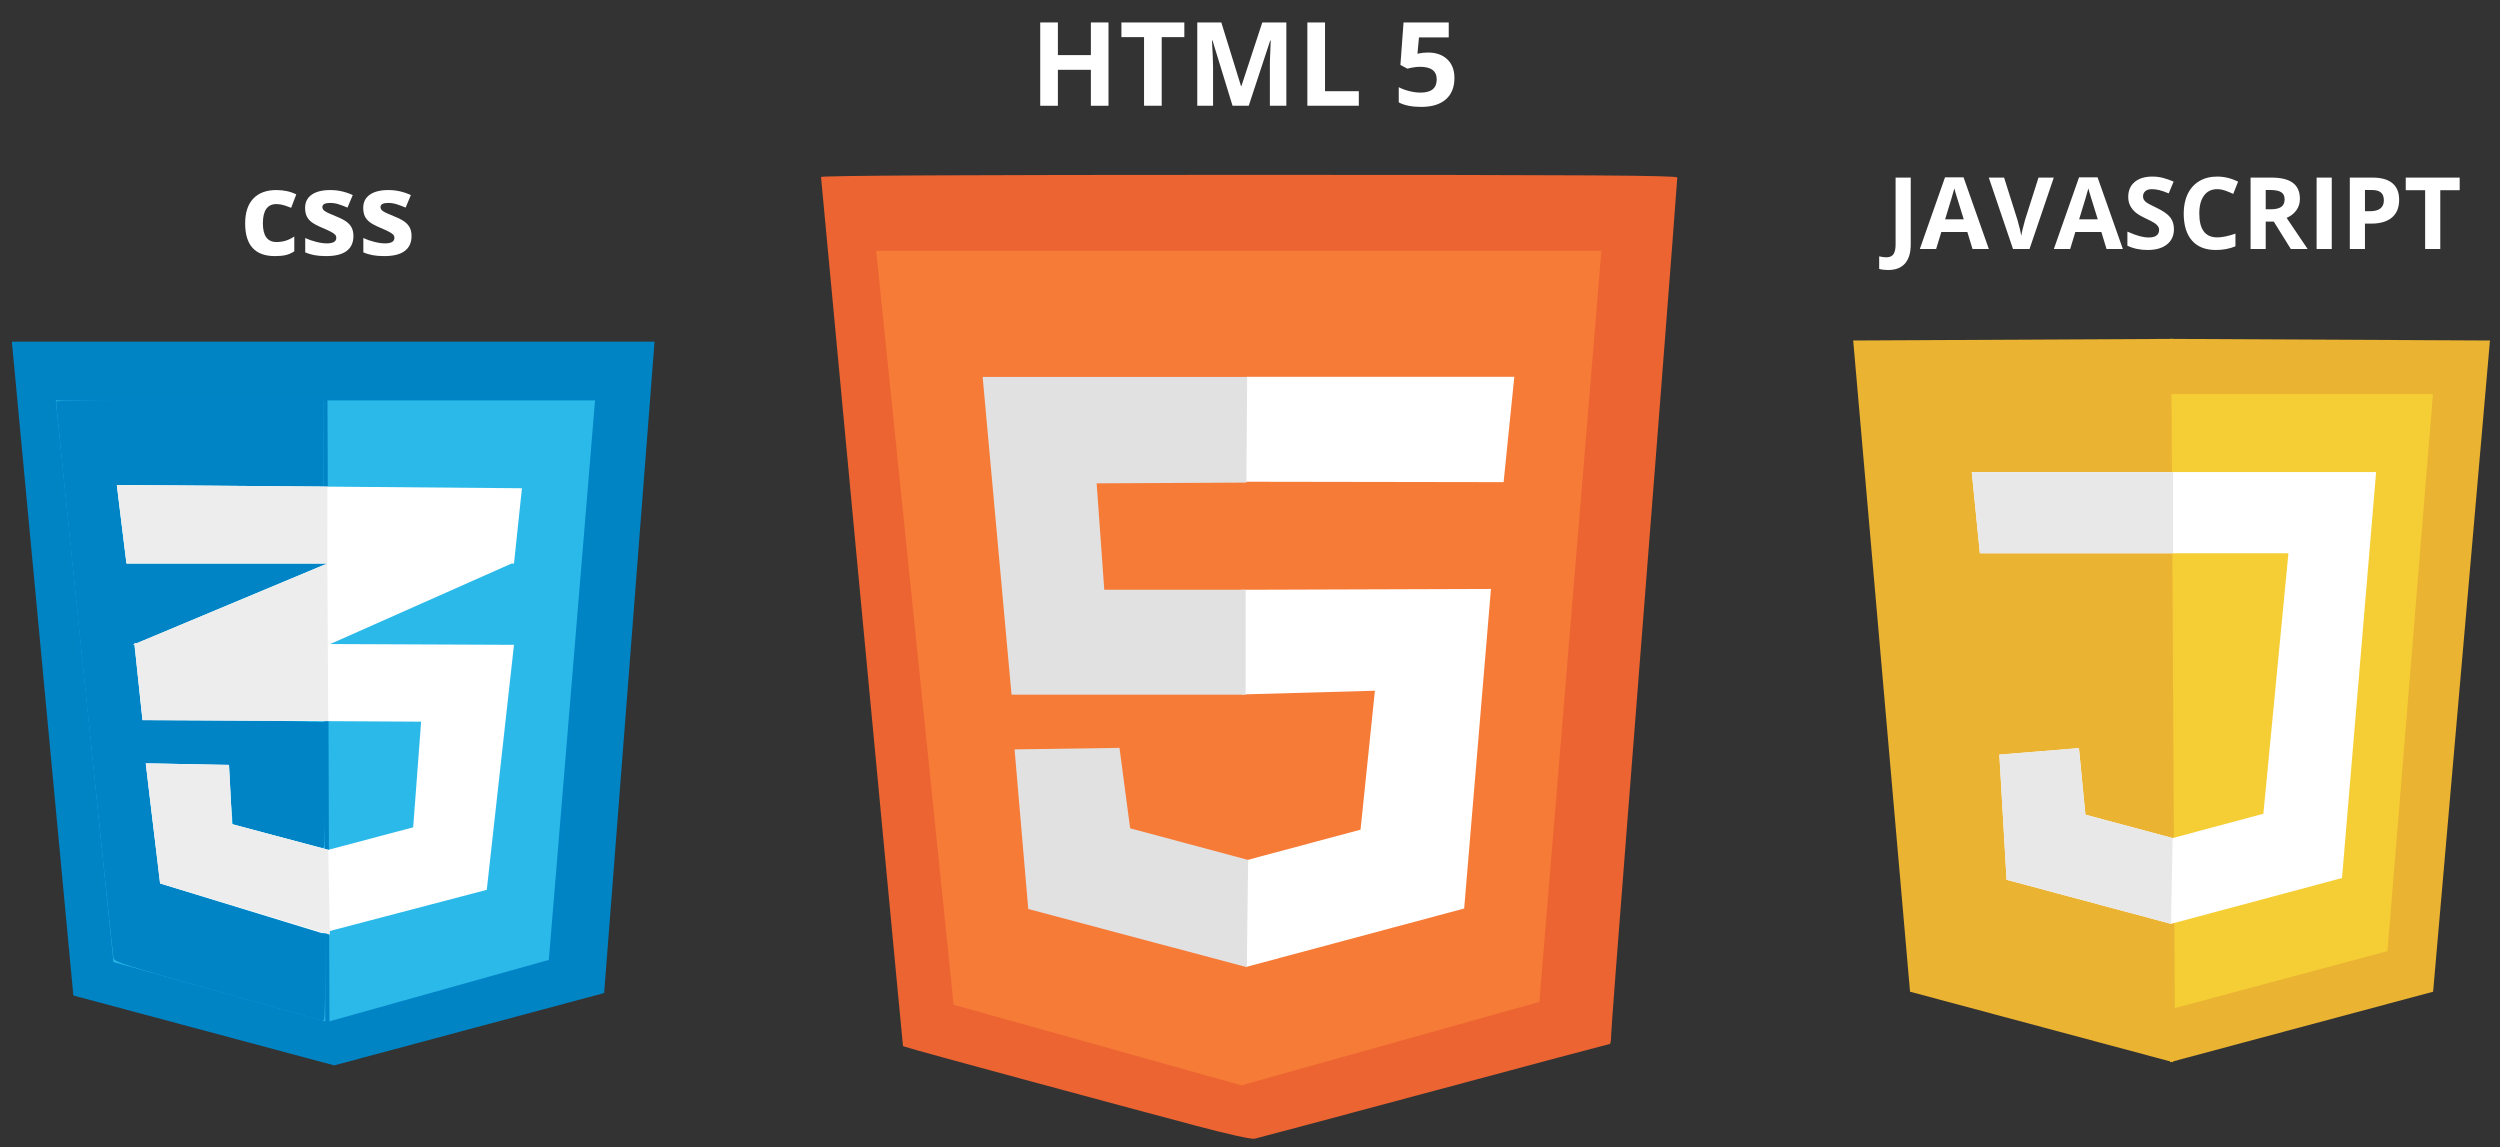 <?xml version="1.0" encoding="UTF-8" standalone="no"?>
<!-- Created with Inkscape (http://www.inkscape.org/) -->

<svg
   xmlns:dc="http://purl.org/dc/elements/1.1/"
   xmlns:cc="http://creativecommons.org/ns#"
   xmlns:rdf="http://www.w3.org/1999/02/22-rdf-syntax-ns#"
   xmlns:svg="http://www.w3.org/2000/svg"
   xmlns="http://www.w3.org/2000/svg"
   xmlns:sodipodi="http://sodipodi.sourceforge.net/DTD/sodipodi-0.dtd"
   xmlns:inkscape="http://www.inkscape.org/namespaces/inkscape"
   width="3628.346"
   height="1665.354"
   id="svg3851"
   version="1.1"
   inkscape:version="0.48.5 r10040"
   sodipodi:docname="htmlcsslogos.svg"
   inkscape:export-filename="htmlcsslogos.png"
   inkscape:export-xdpi="41.59"
   inkscape:export-ydpi="41.59">
  <rect width="100%" height="100%" fill="#333333" stroke="none"/>
  <defs
     id="defs3" />
  <sodipodi:namedview
     inkscape:document-units="mm"
     id="base"
     pagecolor="#ffffff"
     bordercolor="#666666"
     borderopacity="1.0"
     inkscape:pageopacity="0.0"
     inkscape:pageshadow="2"
     inkscape:zoom="0.19261668"
     inkscape:cx="2125.9841"
     inkscape:cy="1119.8408"
     inkscape:current-layer="layer1"
     showgrid="false"
     units="mm"
     inkscape:window-width="1280"
     inkscape:window-height="740"
     inkscape:window-x="-8"
     inkscape:window-y="-8"
     inkscape:window-maximized="1" />
  <g
     inkscape:label="Layer 1"
     inkscape:groupmode="layer"
     id="layer1"
     transform="translate(0,612.992)"
     style="display:inline">
    <path
       sodipodi:nodetypes="cccccc"
       inkscape:connector-curvature="0"
       id="path5037"
       d="m 3613.768,-118.813 -82.491,945.119 -381.894,102.328 0,-76.402 0,-973.402 z"
       style="fill:#eab332;fill-opacity:1;stroke:none" />
    <path
       style="fill:#0084c4;fill-opacity:1;stroke:none"
       d="m 17.204,-117.113 932.766,0 L 876.817,828.252 485.009,933.237 106.451,831.802 z"
       id="path4446"
       inkscape:connector-curvature="0"
       sodipodi:nodetypes="cccccc" />
    <path
       inkscape:connector-curvature="0"
       id="path4448"
       d="m 472.263,-34.908 394.611,0 -67.504,817.401 -324.208,90.774 m 0,0 -313.244,-87.704 -84.266,-820.471 394.611,0 z"
       style="fill:#2bb9e9;fill-opacity:1;stroke:#0084c5;stroke-width:6.045;stroke-miterlimit:4;stroke-opacity:1;stroke-dasharray:none"
       sodipodi:nodetypes="ccccccccc" />
    <path
       style="fill:#0084c5;fill-opacity:1;fill-rule:nonzero;stroke:#0084c5;stroke-width:2.322;stroke-miterlimit:4;stroke-opacity:1;stroke-dasharray:none"
       d="M 317.402,824.976 C 176.769,785.328 167.414,782.368 165.82,777.02 164.49,772.558 82.47,-22.907 82.62,-29.891 c 0.018,-0.959 86.84,-1.743 192.932,-1.743 l 192.895,0 0,61.94 0,61.94 L 318.546,90.977 C 216.486,90.113 168.646,90.471 168.646,92.1 c 0,3.102 11.351,95.874 12.941,105.764 l 1.214,7.553 143.404,0.06 143.404,0.06 -138.28,57.973 c -91.218,38.243 -138.015,58.986 -137.502,60.948 0.428,1.636 2.766,22.322 5.195,45.969 2.429,23.647 5.019,47.439 5.756,52.872 l 1.339,9.877 78.294,0.004 c 43.062,0.002 102.609,0.693 132.327,1.533 l 54.034,1.528 0,90.266 c 0,49.646 -0.784,90.25 -1.743,90.23 -0.959,-0.018 -30.503,-7.713 -65.654,-17.097 l -63.911,-17.06 -1.648,-13.697 c -0.906,-7.533 -2.31,-26.885 -3.12,-43.004 l -1.473,-29.308 -60.395,-1.688 c -33.217,-0.928 -60.899,-1.183 -61.515,-0.567 -2.103,2.103 19.814,174.308 22.387,175.898 1.399,0.865 55.303,17.693 119.786,37.396 l 117.242,35.824 0.017,62.168 c 0.011,34.192 -0.763,62.048 -1.721,61.9 -0.959,-0.147 -69.19,-19.283 -151.626,-42.523 l 9.5e-4,0 z"
       id="path4976"
       inkscape:connector-curvature="0" />
    <path
       inkscape:connector-curvature="0"
       id="path5015"
       d="M 1737.021,1021.162 C 1618.233,989.577 1353.362,917.943 1330.884,911.323 l -20.294,-5.977 -6.926,-72.11 C 1288.983,680.395 1191.572,-353.187 1191.572,-356.121 c 0,-2.05 209.776,-3.095 621.379,-3.095 495.26,0 621.379,0.787 621.379,3.877 0,5.451 -45.189,588.095 -72.888,939.784 -12.752,161.915 -23.186,299.633 -23.186,306.041 0,6.408 -0.826,11.65 -1.835,11.65 -1.01,0 -115.717,30.586 -254.905,67.97 -139.188,37.384 -256.555,68.707 -260.817,69.607 -4.502,0.951 -39.559,-6.821 -83.677,-18.552 z m 282.022,-125.201 c 111.647,-31.166 204.545,-58.216 206.441,-60.111 3.459,-3.456 93.805,-1072.504 90.885,-1075.425 -0.798,-0.798 -116.486,-1.894 -257.084,-2.437 l -255.633,-0.987 c 0,0 11.202,1194.488 9.015,1196.867 1.863,-0.683 94.734,-26.742 206.381,-57.908 l 4e-4,0 z"
       style="fill:#ec6432;fill-opacity:1;fill-rule:nonzero;stroke:none"
       sodipodi:nodetypes="cscssssssssscccccccccc" />
    <path
       sodipodi:nodetypes="ccccccccc"
       style="fill:#f67b37;fill-opacity:1;stroke:none"
       d="m 1797.895,-248.913 526.221,0 -90.018,1090.021 -432.338,121.049 m 0,0 -417.717,-116.955 -112.37,-1094.115 526.221,0 z"
       id="path5009"
       inkscape:connector-curvature="0" />
    <path
       style="fill:none;stroke:none"
       d="m 2187.137,-66.537 -379.49,0 -383.902,0 41.92,461.124 339.776,0 187.538,0 -13.238,194.158 -170.642,45.723 -171.293,-45.898 -15.444,-116.761 -152.284,2.206 19.857,231.665 319.596,85.636 314.022,-84.142 39.314,-464.824 -357.426,0 -205.189,0 -11.031,-154.444 589.091,-2.206 z"
       id="path5023"
       inkscape:connector-curvature="0"
       sodipodi:nodetypes="cccccccccccccccccccc" />
    <path
       style="fill:#eab332;fill-opacity:1;stroke:none"
       d="m 2689.621,-118.813 82.491,945.119 381.894,102.328 0,-76.402 0,-973.402 z"
       id="path5035"
       inkscape:connector-curvature="0"
       sodipodi:nodetypes="cccccc" />
    <path
       style="fill:#f5ce35;fill-opacity:1;stroke:none"
       d="m 3151.574,-41.035 379.462,0 -65.993,808.418 -308.695,82.715 z"
       id="path5039"
       inkscape:connector-curvature="0" />
    <path
       style="fill:#ffffff;fill-opacity:1;stroke:none"
       d="m 2861.675,72.096 292.256,0 294.613,0 -49.495,589.226 -248.143,66.49 -238.69,-63.957 -10.475,-181.658 115.488,-9.428 9.428,96.633 126.565,33.913 131.695,-35.287 36.353,-378.087 -167.339,0 -280.472,0 z"
       id="path5043"
       inkscape:connector-curvature="0" />
    <path
       inkscape:connector-curvature="0"
       id="path5045"
       d="m 3153.223,603.316 -126.565,-33.913 -9.428,-96.633 -115.488,9.428 10.475,181.658 238.69,63.957 m 3.025,-655.716 -292.256,0 11.784,117.845 280.472,0"
       style="fill:#e8e8e8;fill-opacity:1;stroke:none"
       sodipodi:nodetypes="cccccccccc" />
    <flowRoot
       xml:space="preserve"
       id="flowRoot5047"
       style="font-size:32px;font-style:normal;font-variant:normal;font-weight:normal;font-stretch:normal;line-height:125%;letter-spacing:0px;word-spacing:0px;fill:#000000;fill-opacity:1;stroke:none;font-family:Open Sans;-inkscape-font-specification:Open Sans"
       transform="translate(0,-1498.819)"><flowRegion
         id="flowRegion5049"><rect
           id="rect5051"
           width="90"
           height="36"
           x="662"
           y="765.181"
           style="font-size:32px" /></flowRegion><flowPara
         id="flowPara5053" /></flowRoot>    <g
       transform="matrix(6.049,0,0,6.049,-3782.438,-4977.057)"
       style="font-size:28px;font-style:normal;font-variant:normal;font-weight:bold;font-stretch:normal;text-align:center;line-height:127%;letter-spacing:0px;word-spacing:0px;text-anchor:middle;fill:#ffffff;fill-opacity:1;stroke:none;font-family:Open Sans;-inkscape-font-specification:Open Sans Bold"
       id="flowRoot5055">
      <path
         d="m 691.258,782.898 c -4.758,0 -7.137,-2.611 -7.137,-7.834 0,-2.598 0.647,-4.582 1.941,-5.954 1.294,-1.372 3.149,-2.058 5.564,-2.058 1.768,2e-5 3.354,0.346 4.758,1.039 l -1.23,3.227 c -0.656,-0.264 -1.267,-0.481 -1.832,-0.649 -0.565,-0.169 -1.13,-0.253 -1.695,-0.253 -2.169,10e-6 -3.254,1.54 -3.254,4.621 -1e-5,2.99 1.085,4.484 3.254,4.484 0.802,10e-6 1.545,-0.107 2.229,-0.321 0.684,-0.214 1.367,-0.549 2.051,-1.005 l 0,3.568 c -0.674,0.428 -1.356,0.725 -2.044,0.889 -0.688,0.164 -1.556,0.246 -2.604,0.246 z"
         style="fill:#ffffff"
         id="path5737"
         inkscape:connector-curvature="0" />
      <path
         d="m 710.098,778.086 c -2e-5,1.568 -0.545,2.762 -1.634,3.582 -1.089,0.82 -2.718,1.23 -4.888,1.23 -1.112,0 -2.06,-0.075 -2.844,-0.226 -0.784,-0.15 -1.518,-0.371 -2.201,-0.663 l 0,-3.445 c 0.775,0.365 1.647,0.67 2.618,0.916 0.971,0.246 1.825,0.369 2.563,0.369 1.513,0 2.27,-0.438 2.27,-1.312 -1e-5,-0.328 -0.1,-0.595 -0.301,-0.8 -0.201,-0.205 -0.547,-0.437 -1.039,-0.697 -0.492,-0.26 -1.148,-0.563 -1.969,-0.909 -1.176,-0.492 -2.039,-0.948 -2.591,-1.367 -0.551,-0.419 -0.952,-0.9 -1.203,-1.442 -0.251,-0.542 -0.376,-1.21 -0.376,-2.003 -10e-6,-1.358 0.526,-2.409 1.579,-3.151 1.053,-0.743 2.545,-1.114 4.478,-1.114 1.841,2e-5 3.632,0.401 5.373,1.203 l -1.258,3.008 c -0.766,-0.328 -1.481,-0.597 -2.146,-0.807 -0.665,-0.21 -1.344,-0.314 -2.037,-0.314 -1.23,10e-6 -1.846,0.333 -1.846,0.998 0,0.374 0.198,0.697 0.595,0.971 0.396,0.273 1.265,0.679 2.604,1.217 1.194,0.483 2.069,0.934 2.625,1.354 0.556,0.419 0.966,0.902 1.23,1.449 0.264,0.547 0.396,1.199 0.396,1.955 z"
         style="fill:#ffffff"
         id="path5739"
         inkscape:connector-curvature="0" />
      <path
         d="m 724.043,778.086 c -10e-6,1.568 -0.545,2.762 -1.634,3.582 -1.089,0.82 -2.718,1.23 -4.888,1.23 -1.112,0 -2.06,-0.075 -2.844,-0.226 -0.784,-0.15 -1.518,-0.371 -2.201,-0.663 l 0,-3.445 c 0.775,0.365 1.647,0.67 2.618,0.916 0.971,0.246 1.825,0.369 2.563,0.369 1.513,0 2.27,-0.438 2.27,-1.312 0,-0.328 -0.1,-0.595 -0.301,-0.8 -0.201,-0.205 -0.547,-0.437 -1.039,-0.697 -0.492,-0.26 -1.148,-0.563 -1.969,-0.909 -1.176,-0.492 -2.039,-0.948 -2.591,-1.367 -0.551,-0.419 -0.952,-0.9 -1.203,-1.442 -0.251,-0.542 -0.376,-1.21 -0.376,-2.003 0,-1.358 0.526,-2.409 1.579,-3.151 1.053,-0.743 2.545,-1.114 4.478,-1.114 1.841,2e-5 3.632,0.401 5.373,1.203 l -1.258,3.008 c -0.766,-0.328 -1.481,-0.597 -2.146,-0.807 -0.665,-0.21 -1.344,-0.314 -2.037,-0.314 -1.23,10e-6 -1.846,0.333 -1.846,0.998 -1e-5,0.374 0.198,0.697 0.595,0.971 0.396,0.273 1.265,0.679 2.604,1.217 1.194,0.483 2.069,0.934 2.625,1.354 0.556,0.419 0.966,0.902 1.23,1.449 0.264,0.547 0.396,1.199 0.396,1.955 z"
         style="fill:#ffffff"
         id="path5741"
         inkscape:connector-curvature="0" />
    </g>
    <g
       transform="matrix(6.049,0,0,6.049,-2415.751,-5217.791)"
       style="font-size:28px;font-style:normal;font-variant:normal;font-weight:bold;font-stretch:normal;text-align:center;line-height:127%;letter-spacing:0px;word-spacing:0px;text-anchor:middle;fill:#ffffff;fill-opacity:1;stroke:none;display:inline;font-family:Open Sans;-inkscape-font-specification:Open Sans Bold"
       id="flowRoot5055-2">
      <path
         d="m 665.324,786.625 -4.225,0 0,-8.627 -7.916,0 0,8.627 -4.238,0 0,-19.988 4.238,0 0,7.834 7.916,0 0,-7.834 4.225,0 z"
         style="fill:#ffffff"
         id="path5726"
         inkscape:connector-curvature="0" />
      <path
         d="m 678.094,786.625 -4.238,0 0,-16.461 -5.428,0 0,-3.527 15.094,0 0,3.527 -5.428,0 z"
         style="fill:#ffffff"
         id="path5728"
         inkscape:connector-curvature="0" />
      <path
         d="m 695.088,786.625 -4.812,-15.682 -0.123,0 c 0.173,3.19 0.26,5.318 0.26,6.385 l 0,9.297 -3.787,0 0,-19.988 5.77,0 4.73,15.285 0.082,0 5.018,-15.285 5.77,0 0,19.988 -3.951,0 0,-9.461 c -2e-5,-0.447 0.007,-0.962 0.021,-1.545 0.014,-0.583 0.075,-2.133 0.185,-4.648 l -0.123,0 -5.154,15.654 z"
         style="fill:#ffffff"
         id="path5730"
         inkscape:connector-curvature="0" />
      <path
         d="m 713.039,786.625 0,-19.988 4.238,0 0,16.488 8.107,0 0,3.5 z"
         style="fill:#ffffff"
         id="path5732"
         inkscape:connector-curvature="0" />
      <path
         d="m 741.996,773.855 c 1.932,10e-6 3.47,0.542 4.614,1.627 1.144,1.085 1.716,2.57 1.716,4.457 -1e-5,2.233 -0.688,3.951 -2.064,5.154 -1.376,1.203 -3.345,1.805 -5.906,1.805 -2.224,0 -4.02,-0.36 -5.387,-1.08 l 0,-3.65 c 0.72,0.383 1.559,0.695 2.516,0.937 0.957,0.242 1.864,0.362 2.721,0.362 2.579,0 3.869,-1.057 3.869,-3.172 -10e-6,-2.014 -1.335,-3.021 -4.006,-3.021 -0.483,10e-6 -1.016,0.048 -1.6,0.144 -0.583,0.096 -1.057,0.198 -1.422,0.308 l -1.682,-0.902 0.752,-10.186 10.842,0 0,3.582 -7.137,0 -0.369,3.924 0.479,-0.096 c 0.556,-0.128 1.244,-0.191 2.064,-0.191 z"
         style="fill:#ffffff"
         id="path5734"
         inkscape:connector-curvature="0" />
    </g>
    <g
       transform="matrix(6.049,0,0,6.049,-1109.062,-4975.811)"
       style="font-size:24px;font-style:normal;font-variant:normal;font-weight:bold;font-stretch:normal;text-align:center;line-height:127%;letter-spacing:0px;word-spacing:0px;text-anchor:middle;fill:#ffffff;fill-opacity:1;stroke:none;display:inline;font-family:Open Sans;-inkscape-font-specification:Open Sans Bold"
       id="flowRoot5055-9">
      <path
         d="m 636.363,786.03 c -0.82,0 -1.535,-0.086 -2.145,-0.258 l 0,-3.023 c 0.625,0.156 1.195,0.234 1.711,0.234 0.797,0 1.367,-0.248 1.711,-0.744 0.344,-0.496 0.516,-1.271 0.516,-2.326 l 0,-16.055 3.633,0 0,16.031 c 0,2 -0.457,3.523 -1.371,4.57 -0.914,1.047 -2.266,1.57 -4.055,1.57 z"
         style="fill:#ffffff"
         id="path5705"
         inkscape:connector-curvature="0" />
      <path
         d="m 656.613,780.991 -1.242,-4.078 -6.246,0 -1.242,4.078 -3.914,0 6.047,-17.203 4.441,0 6.07,17.203 z m -2.109,-7.125 c -1.148,-3.695 -1.795,-5.785 -1.939,-6.27 -0.145,-0.484 -0.248,-0.867 -0.311,-1.148 -0.258,1 -0.996,3.473 -2.215,7.418 z"
         style="fill:#ffffff"
         id="path5707"
         inkscape:connector-curvature="0" />
      <path
         d="m 672.445,763.858 3.668,0 -5.824,17.133 -3.961,0 -5.812,-17.133 3.668,0 3.223,10.195 c 0.18,0.602 0.365,1.303 0.557,2.104 0.191,0.801 0.311,1.357 0.357,1.67 0.086,-0.719 0.379,-1.977 0.879,-3.773 z"
         style="fill:#ffffff"
         id="path5709"
         inkscape:connector-curvature="0" />
      <path
         d="m 688.77,780.991 -1.242,-4.078 -6.246,0 -1.242,4.078 -3.914,0 6.047,-17.203 4.441,0 6.07,17.203 z m -2.109,-7.125 c -1.148,-3.695 -1.795,-5.785 -1.939,-6.27 -0.145,-0.484 -0.248,-0.867 -0.311,-1.148 -0.258,1 -0.996,3.473 -2.215,7.418 z"
         style="fill:#ffffff"
         id="path5711"
         inkscape:connector-curvature="0" />
      <path
         d="m 704.941,776.233 c -2e-5,1.547 -0.557,2.766 -1.67,3.656 -1.113,0.891 -2.662,1.336 -4.646,1.336 -1.828,0 -3.445,-0.344 -4.852,-1.031 l 0,-3.375 c 1.156,0.516 2.135,0.879 2.936,1.09 0.801,0.211 1.533,0.316 2.197,0.316 0.797,0 1.408,-0.152 1.834,-0.457 0.426,-0.305 0.639,-0.758 0.639,-1.359 -10e-6,-0.336 -0.094,-0.635 -0.281,-0.896 -0.188,-0.262 -0.463,-0.514 -0.826,-0.756 -0.363,-0.242 -1.104,-0.629 -2.221,-1.16 -1.047,-0.492 -1.832,-0.965 -2.355,-1.418 -0.523,-0.453 -0.941,-0.98 -1.254,-1.582 -0.313,-0.602 -0.469,-1.305 -0.469,-2.109 -10e-6,-1.516 0.514,-2.707 1.541,-3.574 1.027,-0.867 2.447,-1.301 4.26,-1.301 0.891,10e-6 1.74,0.105 2.549,0.316 0.809,0.211 1.654,0.508 2.537,0.891 l -1.172,2.824 c -0.914,-0.375 -1.67,-0.637 -2.268,-0.785 -0.598,-0.148 -1.186,-0.223 -1.764,-0.223 -0.688,2e-5 -1.215,0.16 -1.582,0.48 -0.367,0.32 -0.551,0.738 -0.551,1.254 -1e-5,0.32 0.074,0.6 0.223,0.838 0.148,0.238 0.385,0.469 0.709,0.691 0.324,0.223 1.092,0.623 2.303,1.201 1.602,0.766 2.699,1.533 3.293,2.303 0.594,0.77 0.891,1.713 0.891,2.83 z"
         style="fill:#ffffff"
         id="path5713"
         inkscape:connector-curvature="0" />
      <path
         d="m 715.324,766.635 c -1.367,2e-5 -2.426,0.514 -3.176,1.541 -0.75,1.027 -1.125,2.459 -1.125,4.295 -1e-5,3.82 1.434,5.73 4.301,5.73 1.203,0 2.66,-0.301 4.371,-0.902 l 0,3.047 c -1.406,0.586 -2.977,0.879 -4.711,0.879 -2.492,0 -4.398,-0.756 -5.719,-2.268 -1.32,-1.512 -1.98,-3.682 -1.98,-6.51 -10e-6,-1.781 0.324,-3.342 0.973,-4.682 0.648,-1.34 1.58,-2.367 2.795,-3.082 1.215,-0.715 2.639,-1.072 4.271,-1.072 1.664,10e-6 3.336,0.402 5.016,1.207 l -1.172,2.953 c -0.641,-0.305 -1.285,-0.57 -1.934,-0.797 -0.648,-0.227 -1.285,-0.34 -1.91,-0.34 z"
         style="fill:#ffffff"
         id="path5715"
         inkscape:connector-curvature="0" />
      <path
         d="m 726.961,771.463 1.172,0 c 1.148,10e-6 1.996,-0.191 2.543,-0.574 0.547,-0.383 0.82,-0.984 0.82,-1.805 -10e-6,-0.812 -0.279,-1.391 -0.838,-1.734 -0.559,-0.344 -1.424,-0.516 -2.596,-0.516 l -1.102,0 z m 0,2.953 0,6.574 -3.633,0 0,-17.133 4.992,0 c 2.328,2e-5 4.051,0.424 5.168,1.271 1.117,0.848 1.676,2.135 1.676,3.861 -10e-6,1.008 -0.277,1.904 -0.832,2.689 -0.555,0.785 -1.34,1.4 -2.355,1.846 2.578,3.852 4.258,6.34 5.039,7.465 l -4.031,0 -4.09,-6.574 z"
         style="fill:#ffffff"
         id="path5717"
         inkscape:connector-curvature="0" />
      <path
         d="m 739.172,780.991 0,-17.133 3.633,0 0,17.133 z"
         style="fill:#ffffff"
         id="path5719"
         inkscape:connector-curvature="0" />
      <path
         d="m 750.773,771.92 1.195,0 c 1.117,10e-6 1.953,-0.221 2.508,-0.662 0.555,-0.441 0.832,-1.084 0.832,-1.928 -10e-6,-0.852 -0.232,-1.48 -0.697,-1.887 -0.465,-0.406 -1.193,-0.609 -2.186,-0.609 l -1.652,0 z m 8.203,-2.719 c -10e-6,1.844 -0.576,3.254 -1.729,4.23 -1.152,0.977 -2.791,1.465 -4.916,1.465 l -1.559,0 0,6.094 -3.633,0 0,-17.133 5.473,0 c 2.078,2e-5 3.658,0.447 4.74,1.342 1.082,0.895 1.623,2.229 1.623,4.002 z"
         style="fill:#ffffff"
         id="path5721"
         inkscape:connector-curvature="0" />
      <path
         d="m 768.844,780.991 -3.633,0 0,-14.109 -4.652,0 0,-3.023 12.938,0 0,3.023 -4.652,0 z"
         style="fill:#ffffff"
         id="path5723"
         inkscape:connector-curvature="0" />
    </g>
  </g>
  <g
     inkscape:groupmode="layer"
     id="layer5"
     inkscape:label="Capa"
     style="display:inline"
     transform="translate(0,-885.827)">
    <path
       style="fill:#ffffff;fill-opacity:1;stroke:none"
       d="m 475.077,1703.714 -276.764,115.696 -3.214,0 0.189,1.324 -2.458,0.945 2.458,0 11.532,109.269 404.37,2.269 -11.532,153.317 -123.258,32.705 -139.516,-37.242 -4.537,-86.016 -120.801,-2.269 20.795,174.301 234.796,72.027 239.333,-62.763 39.511,-355.597 -266.745,-1.134 263.153,-116.831 3.592,0 11.532,-109.269 -282.347,-2.363 m 0,0 -305.587,-2.363 13.989,113.995 291.51,0"
       id="path4450"
       inkscape:connector-curvature="0"
       sodipodi:nodetypes="cccccccccccccccccccccccccc" />
    <path
       sodipodi:nodetypes="cccccccccccccccccc"
       inkscape:connector-curvature="0"
       id="path5001"
       d="m 475.077,1703.714 -276.764,115.696 -3.214,0 0.189,1.324 -2.458,0.945 2.458,0 11.532,109.269 269.582,1.134 m -1.325,-228.368 -291.51,0 -13.989,-113.995 305.587,2.363 m 3.592,650.281 -246.416,-74.351 -20.795,-174.301 120.801,2.269 4.537,86.016 139.516,37.242"
       style="fill:#ededed;fill-opacity:1;stroke:none" />
  </g>
  <g
     inkscape:groupmode="layer"
     id="layer6"
     inkscape:label="Capa#1"
     style="display:inline"
     transform="translate(0,-885.827)">
    <path
       style="fill:#ffffff;fill-opacity:1;stroke:none"
       d="m 1801.92,1741.806 361.951,-1.203 -38.865,463.786 -316.475,84.799 0,-154.756 166.076,-44.5 20.849,-201.643 -193.723,5.413 z"
       id="path5033"
       inkscape:connector-curvature="0"
       sodipodi:nodetypes="ccccccccc" />
    <path
       style="fill:#ffffff;fill-opacity:1;stroke:none"
       d="m 1806.917,1584.977 375.323,0.601 15.546,-152.868 -388.648,0 z"
       id="path5031"
       inkscape:connector-curvature="0"
       sodipodi:nodetypes="ccccc" />
    <path
       sodipodi:nodetypes="cccccccccccccccc"
       inkscape:connector-curvature="0"
       id="path5025"
       d="m 1807.847,1741.771 -205.189,0 -11.032,-154.444 217.324,-1.103 1.103,-153.34 c -127.967,0 -383.902,0 -383.902,0 l 41.92,461.124 339.776,0 z m 3.658,392.118 -171.293,-45.898 -15.444,-116.761 -152.284,2.206 19.857,231.665 317.19,84.433 z"
       style="fill:#e1e1e1;fill-opacity:1;stroke:none;display:inline" />
  </g>
</svg>

